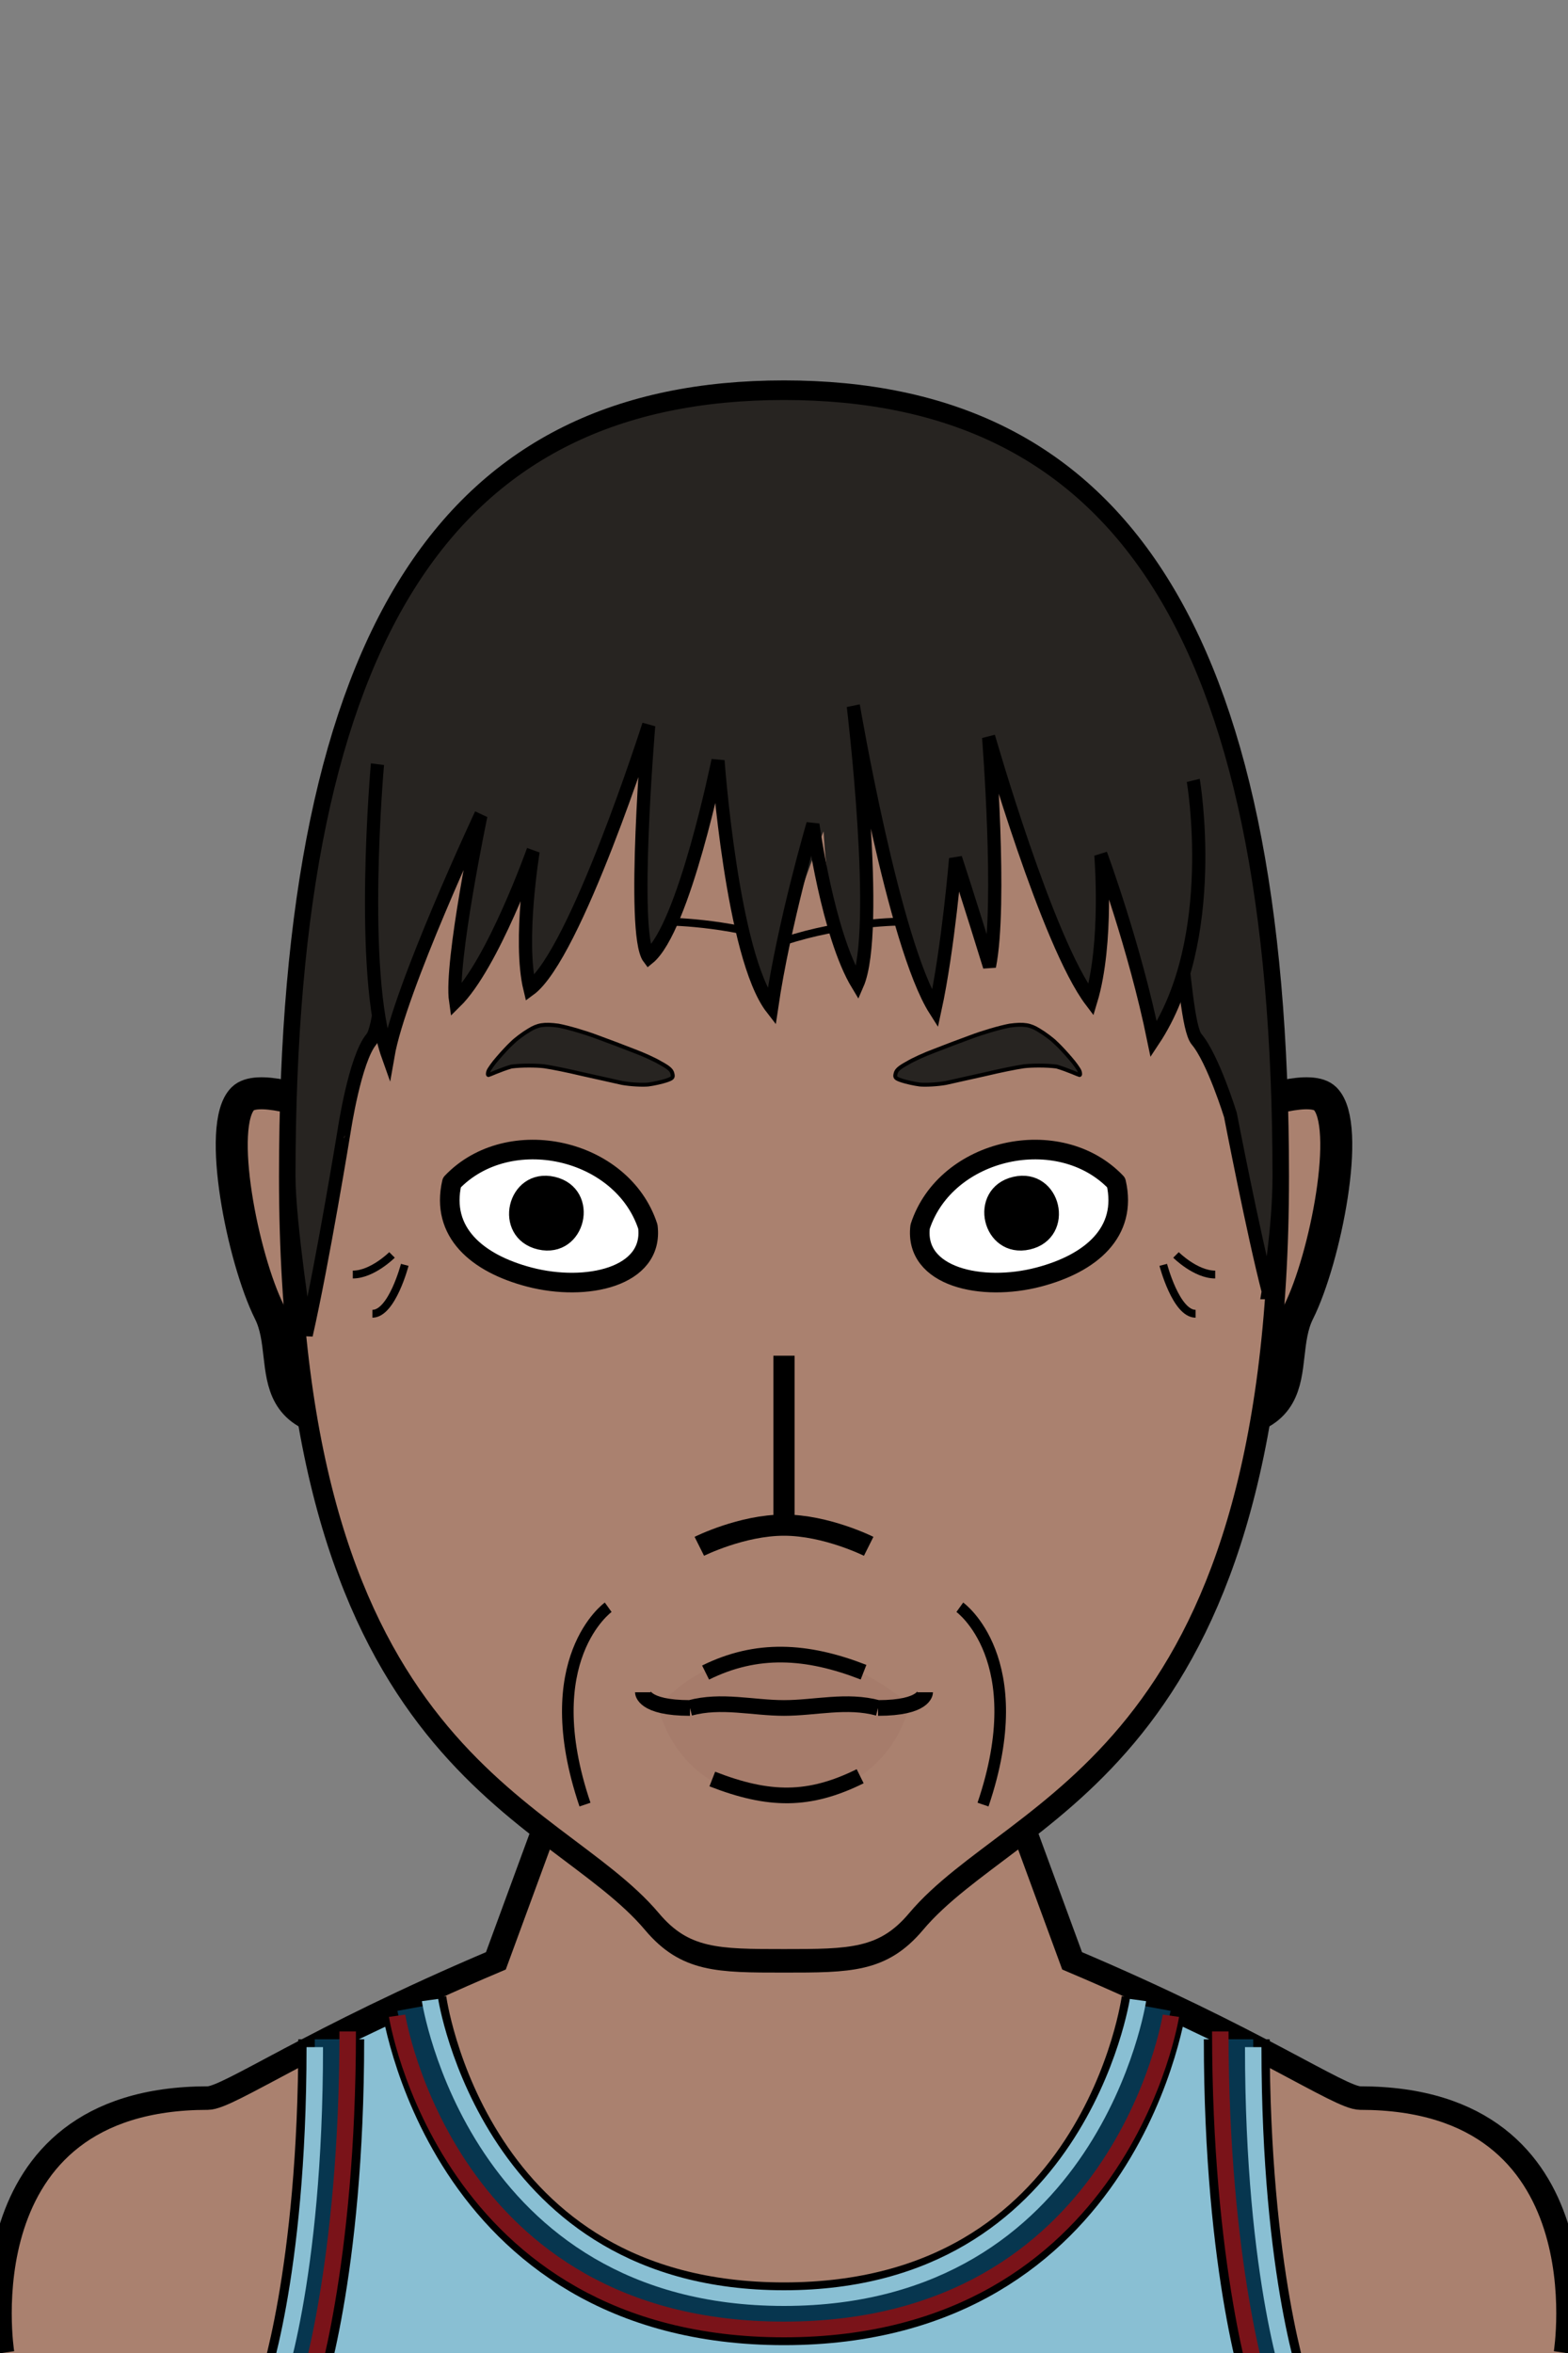 <svg xmlns="http://www.w3.org/2000/svg" version="1.2" baseProfile="tiny" width="100%" height="100%" viewBox="0 0 400 600" preserveAspectRatio="xMinYMin meet">
<rect x="0" y="0" width="400" height="600" fill="#808080" stroke="none"/>
<g transform="scale(1.05 1) translate(-9.524 0)">
<path fill="#aa816f" stroke="#000" stroke-width="6" d="M10 600s-10-65 50-65c5 0 25-15 70-35l70-200 70 200c45 20 65 35 70 35 60 0 50 65 50 65" class="body"/>
</g>
<g transform="scale(1.05 1) translate(-9.524 0)">
<path fill="#89bfd3" stroke="#000" stroke-width="6" d="M80 610s10-30 10-90l20-10s10 80 90 80 90-80 90-80l20 10c0 60 10 90 10 90z" class="jersey"/><path fill="none" stroke="#000" stroke-width="16" d="M90 520c0 60-10 90-10 90m230-90c0 60 10 90 10 90M110 510s10 80 90 80 90-80 90-80" class="outline"/><path fill="none" stroke="#07364f" stroke-width="8" d="M90 520c0 60-10 90-10 90m230-90c0 60 10 90 10 90m-210-98s15 78 90 78 90-78 90-78" class="stripe-accent"/><path fill="none" stroke="#89bfd3" stroke-width="4" d="M86 522c0 60-10 88-10 88m238-88c0 60 10 88 10 88M114 510s11 76 86 76 86-76 86-76" class="stripe-primary"/><path fill="none" stroke="#7a1319" stroke-width="4" d="M94 518c0 60-10 92-10 92m222-92c0 60 10 92 10 92m-210-96s12 80 94 80 94-80 94-80" class="stripe-secondary"/>
</g>
<g transform="translate(33.536 291.014) scale(1.36 1.36) translate(-5.682 -8.996) translate(21.561 -2.98)">
<path fill="#aa816f" stroke="#000" stroke-width="6" d="M40 14S10-1 5 4s0 30 5 40-5 25 30 20z"/>
</g>
<g transform="translate(323.536 291.014) scale(-1.36 1.36) translate(-37.247 -8.996) translate(21.561 -2.98)">
<path fill="#aa816f" stroke="#000" stroke-width="6" d="M40 14S10-1 5 4s0 30 5 40-5 25 30 20z"/>
</g>
<g transform="scale(0.842 1) translate(37.53 0)">
<path fill="#aa816f" stroke="#000" stroke-width="6" d="M200 100c100 0 150 60 150 200 0 150-80 160-110 190-10 10-20 10-40 10s-30 0-40-10c-30-30-110-40-110-190 0-140 50-200 150-200Z" class="head"/><path fill="rgba(0,0,0,0)" d="M60 300H50c0-140 50-200 150-200s150 60 150 200h-10v-10c0-5-10-20-15-25s-5-55-15-65c-40-40-60 0-110 0s-70-40-110 0c-10 10-10 60-15 65s-15 20-15 25z" class="headShave"/><path fill="rgba(0,0,0,0)" d="M200 410c30 0 50 10 50 10 30 0 90-15 90-120h10c0 150-80 160-110 190-10 10-20 10-40 10s-29.88-.12-40-10c-30-29.31-110-40-110-190h10c0 105 60 120 90 120 0 0 20-10 50-10" class="faceShave"/>
</g>
<g>
<path fill="none" stroke="#000" stroke-width="2" d="M300 320s5 5 10 5m-13.25-2.47S300 335 305 335m-205-15s-5 5-10 5m13.25-2.47S100 335 95 335" class="eyeline2"/>
</g>
<g transform="translate(144.481 416) scale(1.48 1.48) translate(-1.79 -6.162)">
<path fill="none" stroke="#000" stroke-width="2" d="M9 2s-12.5 8.95-4 34" class="shp0"/>
</g>
<g transform="translate(244.481 416) scale(-1.48 1.48) translate(-9.249 -6.162)">
<path fill="none" stroke="#000" stroke-width="2" d="M9 2s-12.5 8.95-4 34" class="shp0"/>
</g>
<g>
<path fill="none" stroke="#000" stroke-width="2" d="M170 235s15 0 30 5c15-5 30-5 30-5"/>
</g>
<g transform="translate(-120.298 -23.177) rotate(13 260.298 333.177)">
<path d="M259.01 349.54c-13.866-.398-24.71-6.089-24.71-19.05 10.7-18.063 40.386-18.358 51.25-.275 4.415 12.208-11.607 19.753-26.54 19.325" style="fill:#fff;stroke:#000;stroke-linecap:round;stroke-linejoin:round;stroke-width:5"/><path d="M259.552 325.177c-10 0-10 15 0 15s10-15 0-15" style="fill:#000;stroke:#000;stroke-linecap:round;stroke-linejoin:round;stroke-width:4"/>
</g>
<g transform="translate(-0.298 -23.177) rotate(-13 260.298 333.177) scale(-1 1) translate(-520.595 0)">
<path d="M259.01 349.54c-13.866-.398-24.71-6.089-24.71-19.05 10.7-18.063 40.386-18.358 51.25-.275 4.415 12.208-11.607 19.753-26.54 19.325" style="fill:#fff;stroke:#000;stroke-linecap:round;stroke-linejoin:round;stroke-width:5"/><path d="M259.552 325.177c-10 0-10 15 0 15s10-15 0-15" style="fill:#000;stroke:#000;stroke-linecap:round;stroke-linejoin:round;stroke-width:4"/>
</g>
<g transform="translate(108.869 258.702) rotate(-5 31.131 11.298)">
<path fill="#272421" stroke="#000" d="M22.1 6.48c-.96.74-2.71 2.33-3.9 3.5-1.23 1.17-2.47 2.63-2.7 3.13-.23.52-.26.96-.05.96.2 0 3.06-1.05 6.01-1.65 2.72-.11 6.42.27 8.3.66 1.87.43 6.07 1.67 9.35 2.77 3.39 1.08 7.94 2.5 10.06 3.19 2.23.61 5.3 1.02 6.7.99 1.43-.06 3.53-.35 4.62-.61 1.68-.41 1.9-.62 1.72-1.65-.12-.91-.85-1.63-2.76-2.9-1.36-1-4.3-2.66-6.56-3.72-2.26-1.13-6.33-3.1-9.03-4.35-2.71-1.31-7.02-3.02-9.57-3.73-3.6-.81-5.24-.65-7.53.51-1.61.77-3.71 2.09-4.66 2.9Z"/><path d="M0 10h5v5H0z" style="fill:none"/>
</g>
<g transform="translate(228.869 258.702) rotate(5 31.131 11.298) scale(-1 1) translate(-62.262 0)">
<path fill="#272421" stroke="#000" d="M22.1 6.48c-.96.74-2.71 2.33-3.9 3.5-1.23 1.17-2.47 2.63-2.7 3.13-.23.52-.26.96-.05.96.2 0 3.06-1.05 6.01-1.65 2.72-.11 6.42.27 8.3.66 1.87.43 6.07 1.67 9.35 2.77 3.39 1.08 7.94 2.5 10.06 3.19 2.23.61 5.3 1.02 6.7.99 1.43-.06 3.53-.35 4.62-.61 1.68-.41 1.9-.62 1.72-1.65-.12-.91-.85-1.63-2.76-2.9-1.36-1-4.3-2.66-6.56-3.72-2.26-1.13-6.33-3.1-9.03-4.35-2.71-1.31-7.02-3.02-9.57-3.73-3.6-.81-5.24-.65-7.53.51-1.61.77-3.71 2.09-4.66 2.9Z"/><path d="M0 10h5v5H0z" style="fill:none"/>
</g>
<g transform="translate(-2.842170943040401e-14 51.521)">
<path d="M168 384s9-13.77 32-14.03c17.4-.2 32 13.2 32 13.2s-4.29 23.24-32 23.81c-27.29.56-32-22.98-32-22.98" style="opacity:.05;mix-blend-mode:multiply;fill:#501414"/><path d="M181.71 402.12c14.52 5.66 24.72 5.71 37.72-.71m.86-26.53c-14.52-5.66-27.29-6.34-40.29.09m-4 9.03c8-2.17 16 0 24 0s16-2.17 24 0m12-4s0 4-12 4m-60-4s0 4 12 4" style="fill:none;stroke:#000;stroke-width:4"/>
</g>
<g transform="translate(0 12.5) scale(-1.08 1.08) translate(-385.185 -26.481)">
<path fill="#aa816f" stroke="#000" stroke-width="5" d="M180 380s10-5 20-5 20 5 20 5m-20-5v-40" class="nose"/>
</g>
<g transform="scale(-1 1) translate(-400 0) scale(0.842 1) translate(37.53 0)">
<path fill="#272421" stroke="#000" stroke-width="4" d="M53.25 329.3S50 313.5 50 300c0-140 50-200 150-200s150 60 150 200c0 12-5.25 40.3-5.25 40.3-5-18.5-11.5-52-11.5-52S330 270 325 265s-5-55-15-65c-40-40-60 0-110 0s-70-40-110 0c-10 10-10 60-15 65s-10.25 19.3-10.25 19.3-7 30.5-11.5 45Z" class="shortBangs"/><path fill="#272421" d="M76 199s-8.25 40.3 12 66c5.75-23.7 16-47 16-47s-2.25 22.3 3 37c13.25-14.7 31-67 31-67s-4 42.59-.25 58.3C143.5 230.59 148 219 148 219s2.25 22.8 6.25 38.3C166.75 240.8 179 180 179 180s-8.25 57.3-1.25 70.8c9-12.5 10.25-38.8 10.25-38.8s12 23.3 15.75 44.8c12-13 16.25-62.8 16.25-62.8s10.3 42.72 21 50c5.3-5.88 0-59 0-59s22.17 58.53 36 67c3.5-12.14-1-35-1-35s12.17 28.86 23.5 38.2c1.67-9.67-7.67-47.34-7.67-47.34s24.67 44.34 28.15 61.25c8.85-20.91 3.19-74.25 3.19-74.25L271 157l-136-3z" class="bangs"/><path fill="none" stroke="#000" stroke-width="4" d="M76 199s-8.25 40.3 12 66c5.75-23.7 16-47 16-47s-2.25 22.3 3 37c13.25-14.7 31-67 31-67s-4 42.59-.25 58.3C143.5 230.59 148 219 148 219s2.25 22.8 6.25 38.3C166.75 240.8 179 180 179 180s-8.25 57.3-1.25 70.8c9-12.5 13.5-40.5 13.5-40.5s8.75 25 12.5 46.5c12-13 16.25-62.8 16.25-62.8s10.3 42.72 21 50c5.3-5.88 0-59 0-59s22.17 58.53 36 67c3.5-12.14-1-35-1-35s12.17 28.86 23.5 38.2c1.67-9.67-7.67-47.34-7.67-47.34s24.67 44.34 28.15 61.25c8.85-20.91 3.19-74.25 3.19-74.25" class="shp2"/>
</g>
</svg>